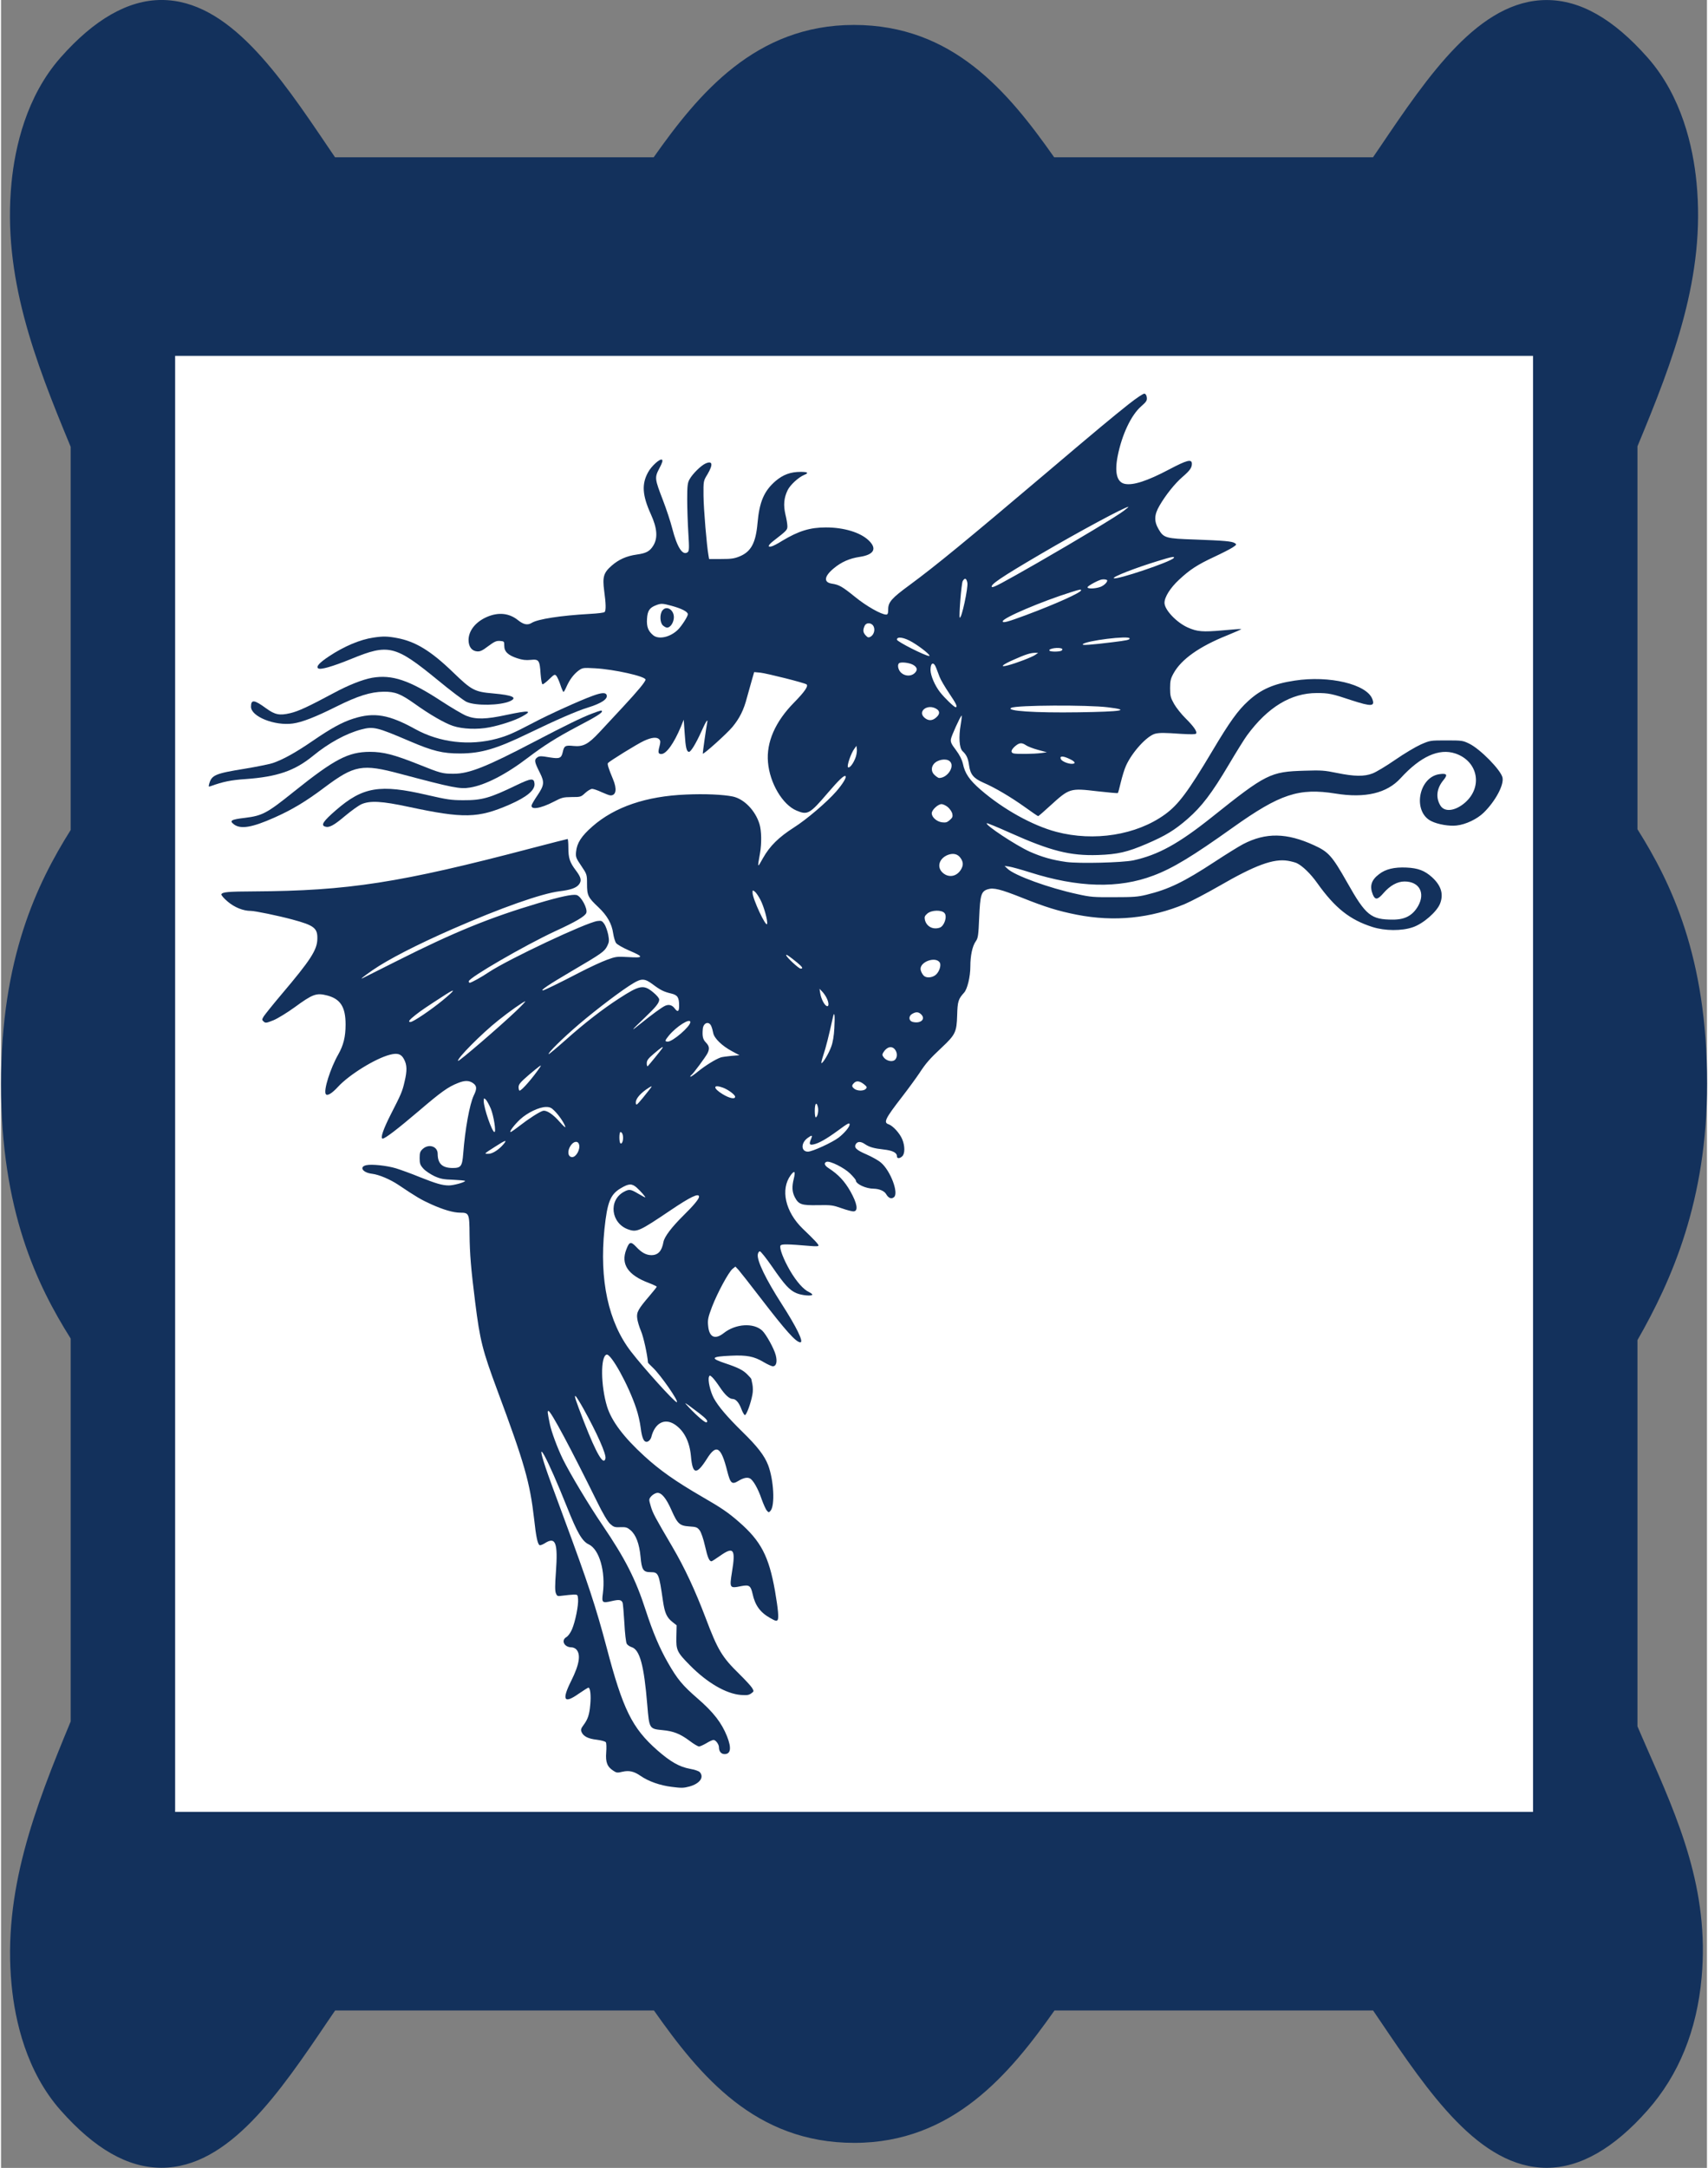 <?xml version="1.0" encoding="UTF-8"?>
<svg width="320px" height="406px" version="1.0" viewBox="0 0 877.27 1114.4" xmlns="http://www.w3.org/2000/svg" xmlns:cc="http://creativecommons.org/ns#" xmlns:dc="http://purl.org/dc/elements/1.1/" xmlns:rdf="http://www.w3.org/1999/02/22-rdf-syntax-ns#">
 <rect x="0" y="0" width="877.27" height="1114.4" fill="#808080" stroke="none"/>
 <rect x="63.577" y="155.03" width="743.33" height="800.39" fill="#fff"/>
 <g transform="matrix(.064 0 0 -.056 106.78 919.04)" fill="#13315c">
  <path d="m7394 12703c-129-117-258-239-659-628-652-631-892-856-1102-1033-146-122-173-158-173-224 0-37-4-48-16-48-40 0-160 78-250 162-103 95-128 112-187 122-67 12-62 66 13 138 62 60 129 94 213 108 113 20 139 75 71 150-67 74-199 120-344 120-129 0-219-32-352-123-34-25-73-48-85-51-36-11-28 13 18 53 104 92 109 98 109 132 0 19-7 68-16 109-17 85-12 151 18 222 21 49 88 119 133 140 40 18 29 28-28 28-81 0-141-25-202-84-92-91-130-190-145-387-14-181-52-262-144-305-43-20-67-24-148-24h-97l-5 33c-14 86-39 427-40 548-1 134-1 136 32 197 47 91 41 128-17 98-36-19-103-94-127-144-16-31-19-61-19-182 0-80 4-219 9-310 8-143 7-167-6-178-40-33-84 45-123 218-14 63-48 180-75 260-66 196-68 207-29 292 23 49 29 72 22 79-15 15-85-57-112-114-53-109-47-212 22-386 51-128 57-217 20-287-28-53-57-71-133-83-82-13-145-45-202-102-65-65-75-103-60-232 14-116 15-177 4-193-4-7-56-14-122-18-231-15-415-47-464-82-34-24-66-16-111 25-71 65-157 75-250 29-90-45-146-125-147-210 0-62 25-102 69-106 24-2 42 7 89 48 50 42 64 50 94 48 34-3 35-4 35-45 0-53 30-86 104-114 43-16 68-19 108-15 66 8 73-2 80-130 4-55 10-94 16-94s30 21 54 48c40 44 44 46 57 29 7-10 22-47 32-82 10-36 22-65 25-65s14 21 24 48c25 64 57 113 96 147 33 27 35 28 134 22 154-10 405-74 405-104 0-19-62-104-179-248-67-82-154-189-192-236-89-109-130-134-208-125-66 8-75 1-86-56-11-56-25-63-99-50-82 16-91 15-111-4-20-20-16-41 27-138 37-85 34-113-20-205-22-36-42-76-46-87-15-50 69-36 178 29 64 38 74 41 143 42 72 0 74 1 109 38 19 20 44 37 55 37s45-13 76-30c31-16 63-30 72-30 45 0 53 58 20 148-37 101-47 139-41 149 13 18 236 176 290 204 60 32 103 37 122 14 11-13 11-26 2-66-13-55-10-69 15-69 40 0 101 97 157 250l23 65 8-130c7-126 15-165 35-165 14 0 55 76 96 180 40 102 58 133 49 85-7-39-35-266-35-281 0-16 194 183 238 244 58 80 92 158 117 270 14 59 33 136 42 171l16 63 49-5c54-7 358-94 372-108 16-15-15-67-100-166-152-176-224-365-210-548 14-192 117-390 229-444 89-43 106-33 253 164 88 117 130 163 141 152 10-11-23-73-75-141-73-96-238-257-339-330-123-90-194-170-249-281-46-95-46-96-24 45 14 91 12 206-4 266-33 125-124 232-215 254-77 18-224 26-376 18-319-15-572-113-751-292-90-90-125-153-132-233-4-48-1-58 42-130 45-76 46-79 46-166 0-105 8-124 92-214 70-76 107-150 118-239 5-36 15-76 24-90 9-13 55-43 103-67 121-59 120-70-4-61-95 6-101 5-173-25-41-17-140-69-219-116-170-101-286-165-296-165-22 0 47 53 224 172 252 169 270 184 293 235 16 37 17 50 8 106-7 36-20 79-31 97-18 29-24 32-56 27-92-15-712-349-870-468-62-48-144-99-156-99-4 0-7 6-7 14 0 32 447 328 693 459 168 88 240 137 251 168 13 39-42 156-79 165-34 8-132-16-309-76-388-132-674-265-1131-528-148-85-273-157-277-159-27-15 4 13 79 73 123 97 352 232 641 377 390 195 715 326 860 347 88 12 134 30 156 61 25 36 19 66-24 131-49 74-60 112-60 211 0 42-3 77-6 77-4 0-133-38-288-84-1061-319-1475-392-2231-397-212-1-256-6-263-27-2-8 21-38 51-67 55-53 124-85 185-85 34 0 220-44 334-79 176-54 204-79 201-180-2-100-55-193-287-506-69-93-133-185-143-202-16-30-16-34-1-49s21-14 80 13c35 17 110 70 167 117 147 123 176 135 262 110 108-32 149-106 149-267 0-113-17-190-59-275-63-126-120-331-100-364 12-19 49 6 98 67 89 111 301 261 418 295 61 18 91 7 113-43 24-51 25-104 4-204-18-90-27-114-110-299-62-139-87-224-66-224 20 0 118 86 292 255 176 172 234 220 313 255 54 25 88 25 121-1 31-25 33-51 6-113-33-79-70-309-85-536-8-114-18-130-84-130-84 0-121 40-121 130 0 68-70 95-119 46-22-23-26-35-26-85 0-51 4-64 31-98 17-21 57-51 88-68 49-25 72-30 152-33 52-3 94-7 94-11 0-12-93-41-130-41-53 0-103 17-235 77-66 31-151 66-190 80-73 25-194 40-238 29-61-15-30-69 46-79 56-8 145-51 213-103 139-107 182-136 262-177 97-50 178-77 232-77 72 0 75-7 76-202 2-180 11-307 45-618 39-356 59-443 178-810 219-672 262-845 296-1183 15-158 27-223 42-238 5-5 23 2 43 16 88 65 107 6 90-264-8-120-8-175 0-195 10-28 12-28 58-21 26 4 63 8 82 9 34 1 35 0 38-41 4-56-22-207-49-278-12-32-31-62-45-71-45-30-17-94 42-94 11 0 28-8 36-17 40-46 27-139-39-290-78-178-59-215 61-118 38 30 73 55 77 55 15 0 22-72 15-155-7-93-19-134-54-188-20-31-24-43-16-64 14-39 52-62 122-71 36-5 68-15 73-23s6-50 3-94c-6-90 8-132 59-169 24-18 32-19 71-8 54 14 93 4 145-37 64-51 158-89 253-102 77-11 93-11 142 4 81 26 118 83 83 130-7 11-41 24-80 32-85 18-156 64-262 170-203 204-277 375-409 950-85 366-149 588-341 1180-68 209-135 418-148 465-91 312 13 92 172-362 82-236 122-315 175-343 85-46 136-249 113-451-10-85-5-90 73-69 57 15 75 12 85-13 4-9 10-94 15-188 4-94 13-180 19-191 6-12 23-25 39-31 66-23 100-167 126-530 16-220 16-220 123-232 87-9 142-34 218-99 32-28 66-51 75-51 8 0 35 14 59 30 24 17 50 30 57 30 18 0 44-40 44-68 0-37 18-62 45-62 50 0 57 56 20 163-44 125-108 220-236 347-123 122-163 177-240 331-66 132-120 277-178 481-81 286-164 471-347 780-107 179-263 477-318 605-44 103-92 251-105 323-20 112-20 120-11 120 19 0 180-345 391-834 45-106 84-180 104-202 29-30 37-33 83-31 44 2 55-2 81-27 44-43 71-124 81-244 9-121 22-142 81-142 63 0 67-10 99-264 14-109 30-151 75-192l35-32-2-103c-3-124 4-143 109-264 139-161 290-261 409-272 49-4 63-2 83 14 23 19 23 20 7 51-9 17-56 75-104 129-137 153-172 219-269 513-85 255-168 459-266 650-145 283-158 310-175 376-16 62-16 64 4 91 12 15 33 29 47 31 35 4 73-48 116-160 48-124 65-142 142-148 57-4 65-8 84-36 12-18 30-78 43-144 21-106 34-140 52-140 4 0 35 23 70 51 108 87 125 60 95-147-21-151-20-154 74-132 64 14 76 5 91-70 20-107 62-172 142-223 41-27 51-30 59-18 11 16 5 96-21 269-49 315-112 455-289 631-86 86-141 129-296 231-211 140-338 241-465 374-165 172-263 321-299 454-51 191-54 461-4 477 35 12 176-279 238-493 15-49 31-129 36-178 11-104 29-142 59-126 11 6 22 23 26 38 28 131 107 180 190 117 74-57 118-156 129-290 13-171 44-176 129-23 75 137 113 110 162-112 26-117 38-129 92-91 38 26 68 34 90 22 26-14 66-93 95-191 15-47 33-94 42-105 15-19 15-19 29-2 38 49 26 285-19 420-30 88-86 171-208 307-122 137-191 230-228 306-29 62-50 167-39 198 5 15 8 14 27-6 12-13 38-52 59-88 41-71 78-110 104-110 25 0 51-33 70-92 9-28 22-54 28-56 12-4 49 110 61 190 5 27 4 68 0 91s-8 45-9 49c0 4-14 23-32 43-34 40-77 64-177 102-124 47-115 62 44 70 127 7 187-6 263-58 31-21 65-39 75-39 28 0 37 41 23 103-14 61-77 190-108 224-69 74-214 64-309-22-71-64-118-39-126 67-5 54 0 79 31 173 43 128 134 321 166 350l22 20 25-30c13-17 92-131 175-255 205-305 287-410 322-410 29 0-30 139-150 352-128 228-199 396-192 454 2 16 9 29 17 29 7 0 51-63 97-139 103-171 141-218 197-245 43-21 127-29 127-13 0 5-12 15-26 23-45 23-101 96-153 197-53 105-86 204-77 229 7 16 48 16 244-3 42-4 62-3 62 4 0 12-31 50-126 154-141 155-182 362-97 493 31 47 39 35 24-35-16-73-13-119 8-167 31-68 54-77 187-74 107 2 119 0 191-29 42-17 86-30 97-28 37 5 26 74-28 184-47 94-97 155-174 212-35 25-41 49-17 59 28 10 141-54 189-108 25-28 46-57 46-63 0-33 81-76 144-76 44-1 85-21 99-49 19-38 43-49 64-28 39 38-30 245-106 317-20 20-72 53-114 74-84 41-104 64-87 96 14 25 40 25 72 0 36-28 72-40 151-50 72-9 107-29 107-62 0-23 22-23 43 0 22 24 22 94 0 155-20 56-75 124-109 138-44 16-30 50 109 255 52 77 113 173 137 214 52 91 82 131 182 238 108 116 118 141 122 293 3 128 9 150 56 209 26 33 50 146 50 241 0 98 16 185 43 229 19 30 22 55 28 220 8 208 16 240 70 259 46 16 102 0 274-78 188-86 290-122 441-156 300-67 591-34 869 99 49 24 173 98 275 165 289 191 436 253 552 231 27-5 58-15 70-21 46-25 111-96 165-183 144-231 263-338 445-404 100-36 234-37 323-2 84 32 195 143 220 219 29 87 7 165-66 241-59 60-111 83-205 88-97 5-168-14-220-61-63-54-77-110-50-187 19-52 39-49 87 15 52 68 110 105 168 105 119 0 169-106 108-227-44-86-105-123-201-123-177 0-218 37-368 341-121 244-150 281-265 341-220 116-389 119-571 11-35-21-138-94-230-163-247-185-368-252-548-302-68-19-105-22-259-22-165-1-189 1-295 28-228 56-505 171-561 233l-24 26 36-6c19-3 93-26 165-52 390-142 716-152 996-30 154 66 313 176 638 441 379 308 530 365 825 311 237-44 412 3 522 141 160 200 309 277 440 227 182-70 223-306 78-451-80-79-166-90-199-25-38 73-29 156 25 231 37 51 29 65-33 55-168-29-216-346-64-431 52-30 146-48 203-40 74 9 165 59 218 118 93 104 164 254 151 322-13 69-180 263-267 311-52 29-58 30-184 30-130 0-130 0-205-37-41-21-134-84-206-141s-154-113-182-125c-68-30-146-28-285 4-102 24-126 26-262 21-274-9-308-28-745-427-269-245-431-346-630-396-88-21-433-31-538-15-113 18-196 45-295 95-110 57-361 246-345 261 2 3 88-37 189-89 327-167 482-211 704-203 158 6 237 27 390 102 155 76 226 126 331 230 114 114 194 234 332 500 60 116 125 235 145 266 167 260 354 389 561 389 94 0 121-6 278-66 161-60 191-58 168 11-45 136-346 218-624 169-169-29-271-80-373-187-83-86-150-193-286-454-198-380-276-499-384-588-229-189-569-251-873-159-191 58-426 207-607 386-90 89-127 150-143 240-8 38-26 79-56 125-37 55-44 74-40 100 4 31 72 200 85 216 4 4 1-32-6-80-18-116-12-217 14-246 33-35 45-66 53-133 10-81 36-117 113-156 96-47 222-133 334-224 56-46 104-84 108-84 3 0 47 43 97 96 155 161 158 162 381 132 86-11 160-19 162-16 3 2 13 47 24 99s29 120 41 150c50 128 171 278 237 296 36 9 72 9 209-2 79-5 113-5 118 3 10 17-18 64-84 139-33 37-75 97-93 133-28 57-32 74-32 145 0 68 5 89 29 138 62 127 206 244 429 346 65 30 116 56 114 58-3 2-70-3-151-12-158-16-203-12-278 26-91 46-188 163-188 227 0 53 47 138 117 212 87 93 148 138 281 209 62 33 129 72 149 87 33 25 34 28 18 40-23 17-83 23-320 33-235 9-251 14-292 94-38 74-36 133 7 217 49 97 124 204 184 263s76 85 76 121c0 47-39 35-185-53-174-105-288-147-354-131-64 15-83 105-57 256 34 196 108 375 188 455 42 42 49 54 46 82-2 20-9 33-19 35-9 2-63-39-125-95zm-38-978c-56-50-369-265-696-480-280-183-358-231-366-222-19 18 71 88 389 301 301 202 683 437 707 435 3 0-12-15-34-34zm398-436c-21-34-462-204-481-185-12 12 172 94 352 157 116 41 141 46 129 28zm-1658-226c8-44-47-336-61-321-8 8 13 316 24 336 17 32 29 27 37-15zm1124 20c0-18-27-47-55-59-43-18-108-19-103-2 5 14 86 64 114 70 20 4 44-1 44-9zm-210-90c0-21-202-125-441-227-148-63-189-76-189-58 0 31 313 183 550 268 72 26 80 27 80 17zm-3289-143c80-25 129-54 129-77 0-20-48-105-78-140-61-70-155-95-200-53-41 39-54 78-50 151 4 74 20 102 73 125 40 18 53 17 126-6zm1623-192c12-33-1-76-27-92-15-9-22-7-38 13-21 26-24 47-9 86 14 37 60 32 74-7zm311-142c72-49 153-125 134-126-30 0-259 132-259 150 0 32 59 21 125-24zm1745 35c0-13-19-18-140-35-170-24-244-30-237-19 20 33 377 83 377 54zm-542-96c2-2 1-8-3-14-8-13-92-15-99-2-13 20 83 35 102 16zm-215-54c-24-20-150-76-221-97-72-22-46 6 49 53 92 47 131 61 169 62h25zm-985-91c37-23 41-51 12-80-28-28-75-26-105 5-24 23-34 73-18 88 13 14 79 6 111-13zm188-31c6-19 18-55 27-81 8-25 43-93 76-149 59-100 71-129 52-129-11 0-87 83-124 137-42 61-76 152-77 204 0 70 26 80 46 18zm1379-360c188-26 116-40-236-46-349-6-588 12-540 41 39 25 612 28 776 5zm-1377-15c29-20 28-49-3-79-30-31-62-32-92-3-62 58 23 133 95 82zm720-334c14-11 57-30 96-42l71-22-45-7c-57-9-203-11-224-3-24 9-19 32 13 65 35 34 54 36 89 9zm-1368-105c-17-58-50-109-63-96-11 11 24 129 52 171l16 25 3-30c2-16-2-48-8-70zm1724-24c40-22 45-41 11-41-32 0-81 24-88 44-12 31 20 30 77-3zm-970-17c45-44-16-154-85-154-5 0-21 11-34 25-29 28-32 70-9 103 29 41 99 55 128 26zm-15-421c16-16 32-42 36-60 5-27 2-37-20-59s-32-25-63-21c-43 7-82 47-82 83 0 31 50 84 79 84 11 0 34-12 50-27zm102-467c23-37 24-67 4-106-34-65-98-79-146-31-52 52-30 135 43 166 42 17 77 7 99-29zm-1607-386c28-62 59-191 53-219-8-37-117 230-117 286 0 25 1 25 19 9 10-9 31-44 45-76zm1479-121c23-32-3-119-39-133-54-21-106 10-119 71-5 27-2 37 19 58 34 34 117 36 139 4zm-1185-453c44-42 51-56 28-56-15 0-116 107-116 124 0 10 23-8 88-68zm1145 2c15-22 0-82-28-112-24-26-67-34-91-18-16 10-34 48-34 70 0 67 119 114 153 60zm-2304-203c62-53 89-68 149-84 50-14 62-36 62-112 0-54-11-62-36-24-20 31-47 39-76 24-28-14-107-81-203-169-81-76-71-59 39 60 88 96 116 135 116 166 0 13-20 40-50 68-76 71-107 65-274-59-129-95-278-227-423-375-76-77-139-137-141-135-10 9 113 147 245 276 145 141 350 318 435 375 67 46 93 44 157-11zm1396-124c19-43 20-82 2-75-19 7-46 66-53 117l-6 42 21-25c12-14 28-40 36-59zm-3085-22c-95-89-237-199-259-199s-10 19 40 64c45 41 92 77 244 189 85 62 75 40-25-54zm592-96c-136-148-461-467-468-460-15 15 187 249 325 374 86 79 202 172 215 173 4 0-28-39-72-87zm3252-32c39-43-1-87-64-71-35 8-40 52-8 74 30 21 51 20 72-3zm-697-131c-3-65-12-129-25-167-20-64-70-158-79-150-2 3 5 36 16 74 18 59 47 190 77 348 12 63 17 14 11-105zm-1157 59c0-40-141-179-181-179-26 0-24 10 9 56 61 84 172 164 172 123zm168-36c6-16 13-44 16-64 8-49 71-118 149-166l62-38-65-6c-36-4-74-10-85-14-43-17-123-74-183-129-34-32-62-53-62-48 0 6 4 13 9 16 12 8 114 165 129 199 18 42 15 66-13 99-24 28-30 56-25 123 4 58 49 77 68 28zm-394-205c-10-18-105-151-115-162-5-6-9 4-9 24 0 28 10 44 60 92 57 56 79 71 64 46zm1870-10c19-27 21-68 3-92-18-25-65-17-90 15-16 23-17 30-6 50 27 51 68 63 93 27zm-2850-160c-59-100-149-218-166-218-4 0-8 14-8 32 0 26 14 45 85 115 82 79 105 98 89 71zm2605-163c21-20 22-26 11-39-17-21-69-20-92 1-22 20-23 31-1 55 20 22 47 16 82-17zm-1715-27c-4-7-33-48-63-91-51-70-56-75-59-52-4 32 26 78 80 123 43 34 54 39 42 20zm579-1c42-18 97-65 97-83 0-25-45-15-101 24-80 56-77 93 4 59zm-1866-193c23-65 44-214 29-214-19 0-86 221-86 284 0 28 1 29 16 15 8-9 27-47 41-85zm2628 16c7-33-1-87-16-95-5-4-9 22-9 59 0 69 14 88 25 36zm-2117-35c35-39 77-109 87-145 5-15-12 1-43 41-56 74-109 113-138 103-30-11-113-72-185-136-36-32-69-58-73-58-14 0 29 66 77 117 58 61 153 113 208 113 30 0 43-7 67-35zm2372-126c0-22-42-79-87-119-52-46-213-130-248-130-56 0-58 79-3 125 36 30 42 28 28-9-17-46-13-57 18-50 44 10 105 50 194 124 83 70 98 80 98 59zm-1826-85c13-35 2-99-15-88-12 7-12 104 0 104 5 0 12-7 15-16zm-953-93c-38-52-90-91-123-91-37 0-39-2 54 66 83 61 98 66 69 25zm605-5c11-45-23-116-55-116-36 0-42 58-11 108 24 39 57 43 66 8zm463-396c32-33 76-90 68-90-3 0-28 16-57 35-59 40-71 42-111 18-130-77-108-293 35-348 67-26 88-15 336 176 162 125 230 162 230 125 0-20-44-81-127-174-92-104-151-192-159-241-13-84-43-121-97-121-41 0-79 23-121 75-44 53-56 50-80-22-47-136 13-237 182-309 34-15 62-30 62-34 0-3-25-40-56-81-92-123-107-152-101-207 2-26 16-80 31-120 20-55 50-209 56-290 0-1 17-21 39-45 64-69 214-317 192-317-18 0-264 311-368 465-182 270-255 657-213 1125 23 248 47 317 131 374 65 44 89 45 128 6zm-429-2027c109-224 186-421 178-459-14-72-73 44-171 331-71 210-82 249-69 241 5-3 33-54 62-113zm931-44c59-52 75-74 59-84-10-6-76 58-141 137-49 59-43 55 82-53z"/>
  <path d="m3646 10808c-23-33-21-113 4-138 11-11 26-20 33-20 24 0 49 38 54 82 9 75-55 128-91 76z"/>
  <path d="m1325 10559c-108-18-235-79-358-172-76-58-105-93-88-110s114 15 269 87c296 139 351 124 687-190 108-102 215-194 238-206 74-37 269-33 348 7 63 33 22 55-134 71-152 15-174 29-326 197-177 195-301 281-449 312-74 16-112 17-187 4z"/>
  <path d="m1314 10190c-77-16-189-66-309-140-204-125-285-168-350-185-85-23-122-15-193 44-97 81-122 84-122 15 0-90 190-177 336-154 75 12 179 58 349 155 174 99 275 135 380 137 93 1 137-19 252-112 117-96 241-178 306-202 76-29 196-35 293-13 91 20 207 64 263 100 88 55 56 58-126 14-165-41-247-43-323-8-30 14-122 76-205 138-253 189-392 242-551 211z"/>
  <path d="m3085 10024c-100-41-353-172-480-249-155-93-205-118-289-144-220-68-460-36-655 87-212 134-331 158-498 97-89-32-179-88-328-205-139-109-240-172-320-203-27-10-129-34-225-52-238-44-266-58-286-139-6-26-5-28 12-21 99 41 163 56 280 65 256 21 395 76 542 213 126 118 265 205 387 242 99 30 126 22 390-107 188-92 265-113 405-113 170 1 292 42 550 185 221 122 387 205 473 235 116 41 168 82 154 119-9 22-41 20-112-10z"/>
  <path d="m3080 9861c-85-37-207-105-465-259-384-230-523-293-646-293-90 0-102 3-285 87-196 89-281 114-389 114-174-1-283-66-610-365-218-200-253-221-394-241-112-15-127-26-88-60 54-46 145-29 324 62 142 72 253 148 401 275 243 208 305 221 612 127 425-129 479-141 559-126 122 22 291 121 467 275 129 112 229 184 396 285 146 87 198 124 198 139 0 13-8 11-80-20z"/>
  <path d="m2475 9205c-217-120-279-140-430-139-98 0-129 6-290 48-379 101-516 75-732-139-102-101-124-138-88-151 32-13 70 10 158 95 51 49 111 98 134 110 70 35 164 29 380-24 442-108 557-105 809 20 140 70 207 133 202 193-4 53-26 51-143-13z"/>
 </g>
 <g transform="matrix(3.292 0 0 6.255 0 -276.33)" fill="#13315c">
  <g fill="#13315c">
   <g fill="#13315c">
    <path d="m0 133.29c0 10.372 5.591 16.469 10.878 20.891v31.47c-5.646 7.147-10.639 13.995-9.23 21.658 0.538 2.943 2.306 7.114 7.658 10.296 5.341 3.176 10.497 4.721 15.757 4.721 10.514 0 18.433-6.162 26.086-12.124 0.348-0.272 0.691-0.533 1.039-0.8h49.806c7.229 5.406 15.849 10.878 31.291 10.878 15.371 0 24.285-5.662 31.275-10.878h49.773c0.348 0.272 0.691 0.533 1.039 0.805 7.653 5.961 15.572 12.124 26.08 12.124 5.194 0 10.492-1.588 15.762-4.732 4.868-2.899 7.707-6.57 8.441-10.922 1.218-7.196-3.579-12.912-8.654-18.961-0.451-0.533-0.914-1.115-1.371-1.664v-31.742c5.352-4.928 10.878-11.449 10.878-21.093 0-10.372-5.591-16.469-10.878-20.891v-31.47c5.646-7.147 10.639-13.995 9.23-21.658-0.538-2.943-2.306-7.114-7.658-10.296-5.341-3.176-10.497-4.721-15.757-4.721-10.514 0-18.433 6.162-26.091 12.124-0.348 0.272-0.691 0.533-1.039 0.8h-49.8c-7.229-5.406-15.849-10.878-31.291-10.878-15.371 0-24.285 5.662-31.275 10.878h-49.772c-0.348-0.272-0.691-0.533-1.039-0.805-7.653-5.961-15.572-12.124-26.08-12.124-5.194 0-10.492 1.588-15.762 4.732-5.352 3.193-7.12 7.364-7.664 10.307-1.409 7.675 3.595 14.528 9.246 21.68v31.492c-5.287 4.428-10.878 10.525-10.878 20.903zm27.195 58.013v-117.88h212.12v119.66h-212.12z" fill="#13315c"/>
   </g>
  </g>
 </g>
</svg>

